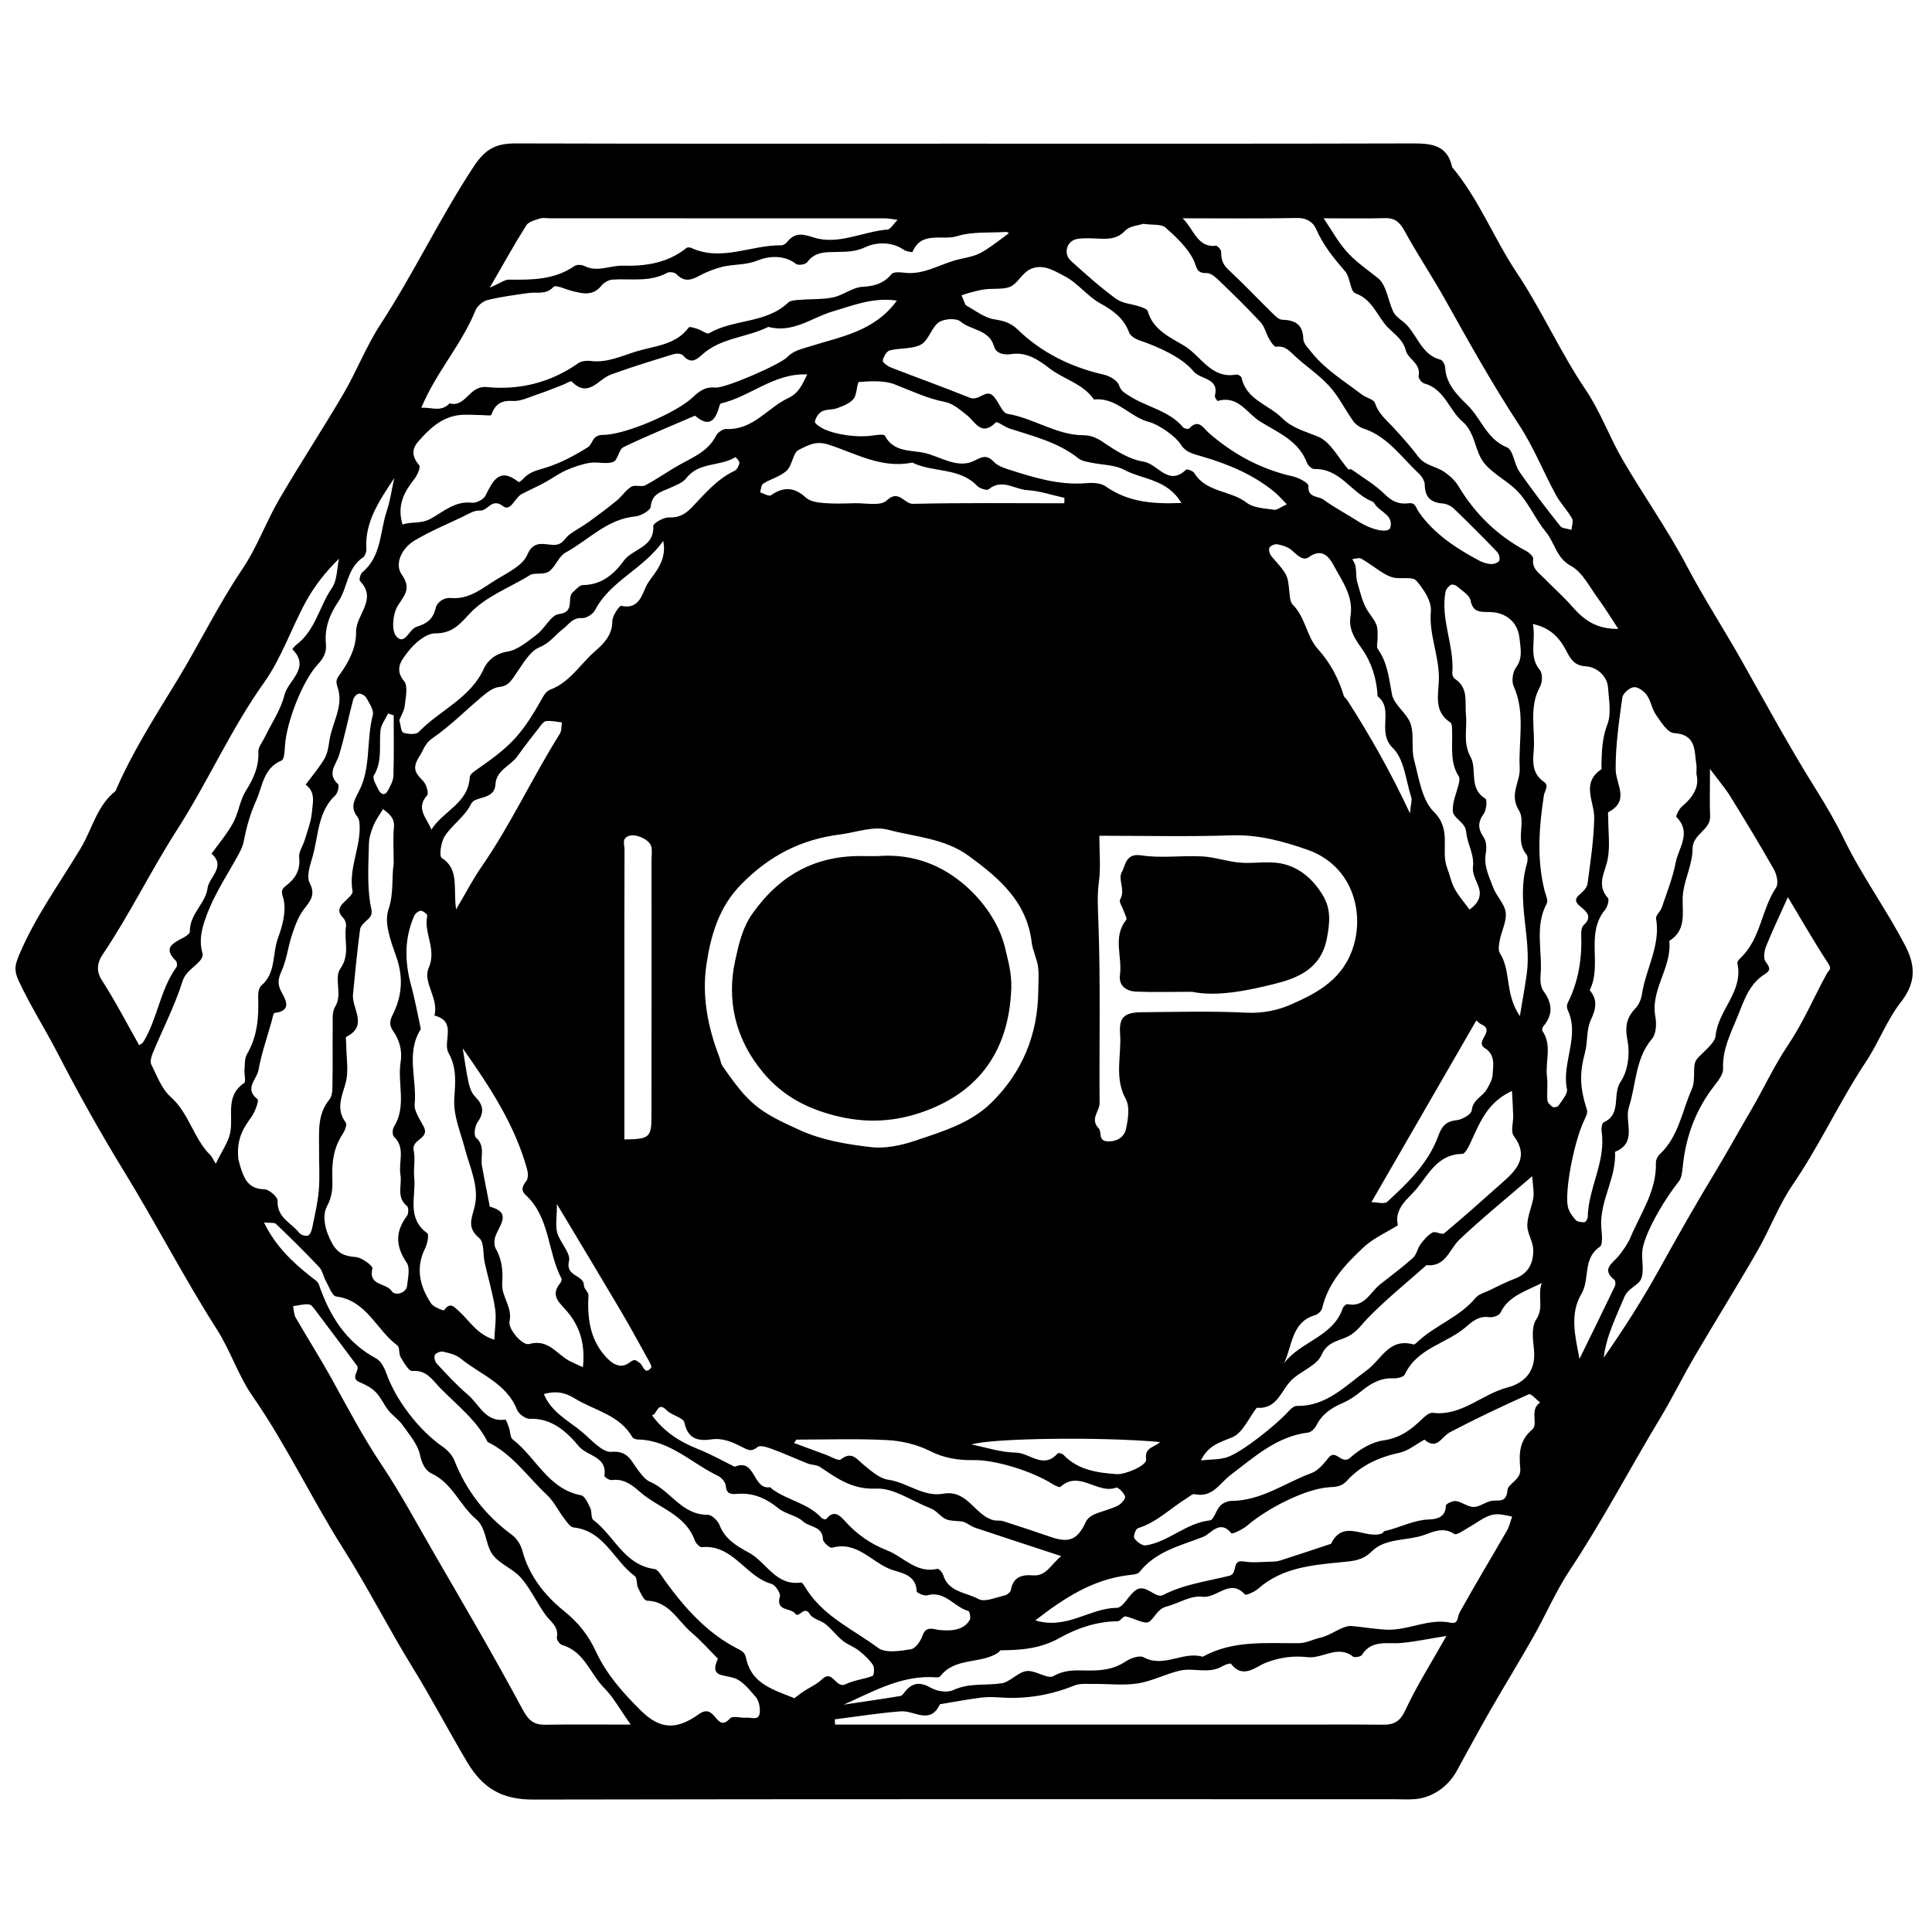 <?xml version="1.0" encoding="iso-8859-1"?>
<!-- Generator: Adobe Illustrator 19.0.0, SVG Export Plug-In . SVG Version: 6.00 Build 0)  -->
<svg version="1.1" id="Layer_1" xmlns="http://www.w3.org/2000/svg" xmlns:xlink="http://www.w3.org/1999/xlink" x="0px" y="0px"
	 viewBox="0 0 500 500" enable-background="new 0 0 500 500" xml:space="preserve">
<path d="M249.448,37.179c38.619,0,77.239,0.049,115.858-0.06c4.95-0.014,9.26,0.249,10.516,6.16
	c6.928,8.272,10.79,18.421,16.717,27.308c6.524,9.782,11.272,20.596,17.88,30.366c3.772,5.577,6.078,12.121,9.486,17.972
	c5.37,9.222,11.588,17.976,16.557,27.398c4.466,8.469,9.672,16.458,14.35,24.77c6.287,11.171,12.401,22.427,19.216,33.301
	c2.6,4.148,5.14,8.52,7.224,12.81c4.675,9.62,11.003,18.193,15.87,27.641c2.685,5.211,2.682,9.561-1.174,14.502
	c-3.647,4.672-5.764,10.504-9.07,15.483c-6.816,10.268-11.915,21.527-18.89,31.718c-3.652,5.336-5.944,11.581-9.188,17.222
	c-5.311,9.236-10.956,18.279-16.344,27.472c-3.025,5.161-5.654,10.558-8.742,15.679c-7.903,13.103-14.993,26.681-23.466,39.459
	c-3.588,5.411-6.168,11.482-9.378,17.156c-3.627,6.413-7.5,12.688-11.166,19.079c-2.977,5.19-5.818,10.459-8.701,15.704
	c-2.264,4.119-6.39,6.962-10.864,7.299c-1.746,0.132-3.509,0.021-5.265,0.021c-74.313,0-148.626-0.059-222.939,0.086
	c-7.897,0.015-12.938-2.791-17.069-9.75c-4.739-7.982-9.038-16.221-13.886-24.092c-6.309-10.243-11.74-20.975-18.17-31.13
	c-8.188-12.932-14.709-26.839-23.47-39.461c-3.682-5.305-5.699-11.743-9.189-17.209c-8.537-13.374-15.793-27.49-24.094-41.013
	c-6.067-9.884-11.805-20.16-17.167-30.556c-3.234-6.27-7.047-12.218-10.043-18.658c-1.292-2.777-0.992-4.101,0.137-6.781
	c4.167-9.893,10.486-18.506,15.929-27.589c2.944-4.913,4.171-10.977,8.979-14.755c4.309-10.051,10.219-19.232,15.878-28.517
	c5.831-9.567,10.701-19.671,16.991-28.995c3.766-5.582,6.079-12.121,9.486-17.972c5.37-9.222,11.257-18.143,16.646-27.354
	c3.422-5.849,5.885-12.29,9.574-17.946c8.674-13.299,15.445-27.694,24.214-40.968c3.11-4.707,5.985-5.875,10.909-5.861
	C172.209,37.228,210.829,37.179,249.448,37.179z M102.027,123.741c-3.797,5.744-7.672,11.325-7.21,18.324
	c0.048,0.729-0.335,1.831-0.89,2.201c-4.142,2.76-3.951,7.86-6.342,11.389c-2.388,3.524-3.602,6.907-3.234,10.97
	c0.198,2.183-0.592,3.698-2.094,5.309c-4.03,4.324-8.138,15.085-8.496,21.01c-0.082,1.353-0.178,3.577-0.901,3.879
	c-4.733,1.972-4.899,6.682-6.578,10.396c-1.33,2.943-2.297,6.113-2.947,9.28c-0.543,2.644-0.39,2.617-3.543,8.048
	c-2.579,4.444-5.272,8.962-6.835,13.796c-0.738,2.282-1.47,5.071-0.586,8.21c0.712,2.526-4.038,3.923-5.103,7.305
	c-2.017,6.407-5.15,12.459-7.74,18.692c-0.374,0.899-0.738,2.2-0.366,2.942c1.465,2.916,2.668,6.315,4.996,8.374
	c4.792,4.24,5.897,10.763,10.305,15.109c0.392,0.387,0.606,0.954,1.374,2.206c1.575-3.306,3.322-5.651,3.777-8.224
	c0.77-4.351-1.329-9.353,3.552-12.663c0.546-0.37,0.01-2.232,0.109-3.39c0.118-1.386-0.007-2.984,0.644-4.099
	c2.676-4.578,3.09-9.498,2.893-14.613c-0.04-1.048,0.127-2.536,0.802-3.11c3.866-3.281,2.827-8.221,4.315-12.279
	c1.125-3.066,2.105-6.644,1.535-9.692c-0.314-1.679-1.149-2.581,0.473-3.813c2.425-1.84,3.856-4.032,3.483-7.379
	c-0.163-1.456,1.004-3.037,1.462-4.591c0.692-2.349,1.638-4.697,1.837-7.099c0.201-2.428,1.056-5.266-1.627-7.141
	c1.652-2.238,3.484-4.37,4.888-6.754c0.798-1.356,1.033-3.103,1.279-4.711c0.668-4.362,3.437-8.502,2.35-12.907
	c-0.4-1.622-1.036-2.309,0.15-3.922c2.431-3.304,4.466-7.136,4.392-11.243c-0.081-4.443,5.627-8.407,1.023-13.176
	c-0.295-0.306,0.085-1.835,0.596-2.261c4.985-4.148,4.519-10.445,6.312-15.823C101.001,129.53,101.395,126.596,102.027,123.741z
	 M68.326,316.385c3.005,6.175,7.396,10.264,12.161,14.052c0.74,0.588,1.757,1.162,2.027,1.954
	c2.773,8.118,7.025,14.975,14.886,19.207c1.266,0.681,2.139,2.544,2.678,4.046c2.458,6.84,8.443,14.588,14.449,18.734
	c1.279,0.883,2.539,2.235,3.093,3.651c3.025,7.721,8.094,14.245,14.878,19.193c1.239,0.903,2.286,2.553,2.676,4.053
	c1.691,6.501,5.928,11.732,10.66,15.542c3.875,3.121,6.391,6.297,8.394,10.606c2.743,5.9,7.048,10.778,11.685,15.325
	c4.819,4.725,9.012,5.113,14.922,0.9c2.038-1.452,3.105-0.665,4.265,0.753c1.238,1.512,2.135,2.191,3.875,0.286
	c0.664-0.727,2.801-0.018,4.25-0.149c1.26-0.113,3.243,0.874,3.407-1.391c0.093-1.293-0.205-2.967-0.998-3.897
	c-1.656-1.941-3.504-4.325-5.739-5.012c-2.891-0.89-6.299-0.246-4.094-4.968c-2.273-2.273-4.406-4.71-6.851-6.779
	c-3.588-3.036-5.736-8.068-11.528-8.247c-0.806-0.025-1.679-2.064-2.279-3.29c-0.469-0.959-0.203-2.591-0.878-3.086
	c-5.428-3.976-7.869-11.713-15.837-12.568c-0.905-0.097-1.765-1.476-2.469-2.396c-1.514-1.979-2.628-4.349-4.412-6.019
	c-5-4.682-8.93-10.587-15.335-13.691c-2.912-5.785-8.068-9.61-12.424-14.121c-1.919-1.987-3.442-4.606-7.084-4.258
	c-0.9,0.086-2.186-2.192-3.009-3.555c-0.538-0.892-0.202-2.585-0.875-3.08c-5.424-3.983-7.889-11.63-15.819-12.655
	c-1.046-0.135-1.854-2.56-2.656-3.989c-0.659-1.174-0.876-2.698-1.754-3.629c-3.607-3.825-7.357-7.518-11.155-11.153
	C70.989,316.325,69.915,316.548,68.326,316.385z M218.35,441.164c4.898-0.733,9.801-1.437,14.686-2.243
	c0.469-0.077,0.872-0.751,1.241-1.2c1.964-2.392,3.964-2.432,6.685-0.898c1.575,0.888,4.22,1.294,5.75,0.573
	c4.096-1.93,8.342-1.128,12.472-1.755c2.271-0.345,4.225-2.882,6.483-3.171c2.276-0.291,5.45,2.187,6.987,1.299
	c2.79-1.612,5.425-1.509,8.192-1.447c3.716,0.083,7.212-0.147,10.471-2.333c1.277-0.857,3.586-1.666,4.658-1.084
	c5.236,2.842,10.212-1.66,15.28-0.14c7.834-4.349,16.411-3.438,24.849-3.512c1.985-0.017,3.796-1.013,5.5-1.391
	c3.083-0.684,5.822-3.275,8.258-3.049c2.847,0.264,5.807,0.766,8.759,0.938c5.704,0.332,10.996-3.006,16.816-1.799
	c2.084,0.432,1.671-1.476,2.312-2.635c3.954-7.155,8.198-14.148,12.275-21.236c0.627-1.091,0.887-2.394,1.317-3.598
	c-1.087-0.198-2.167-0.483-3.263-0.577c-3.008-0.256-5.098,1.775-7.481,3.09c-1.42,0.784-3.588,2.441-4.247,1.99
	c-2.997-2.048-5.933-0.308-8.23,0.414c-4.387,1.379-9.664,0.68-13.118,4.108c-2.369,2.351-4.78,2.484-7.713,2.771
	c-7.664,0.751-15.455,1.381-21.687,6.885c-0.927,0.818-3.14,1.798-3.418,1.49c-3.893-4.303-7.244,1.095-11.059,0.577
	c-2.926-0.397-6.157,1.749-9.303,2.57c-2.307,0.602-2.978,2.946-4.441,3.906c-1.197,0.785-3.986-1.024-6.119-1.39
	c-0.582-0.1-1.345,1.267-2.027,1.269c-5.374,0.019-10.635,1.856-14.879,4.242c-5.12,2.878-10.03,3.216-15.366,3.266
	c-0.209,0.002-0.386,0.428-0.624,0.588c-4.577,3.059-11.194,1.124-15.035,6.145c-0.341,0.445-1.644,0.212-2.498,0.198
	C232.621,433.887,225.524,437.971,218.35,441.164z M109.027,105.544c2.603-0.22,5.143,1.229,7.307-1.157
	c4.241,1.174,5.037-4.671,9.619-4.213c8.405,0.841,16.526-1.128,23.664-6.154c0.82-0.578,2.174-0.732,3.219-0.599
	c4.365,0.555,8.16-1.378,12.126-2.553c4.713-1.397,9.97-1.616,13.299-6.131c0.209-0.283,1.532,0.16,2.293,0.404
	c1.023,0.328,2.375,1.428,2.944,1.096c6.397-3.728,14.713-2.451,20.455-7.9c0.682-0.647,2.078-0.654,3.162-0.746
	c2.846-0.243,5.772-0.044,8.534-0.636c2.604-0.559,5.003-2.585,7.56-2.725c3.14-0.172,5.489-0.867,7.526-3.299
	c0.516-0.615,2.188-0.493,3.283-0.352c5.259,0.676,9.543-2.456,14.345-3.51c5.119-1.124,5.148-0.995,12.762-6.742
	c-0.248-0.107-0.504-0.32-0.744-0.304c-4.261,0.282-8.749-0.138-12.714,1.105c-3.816,1.197-9.207-1.457-11.519,4.088
	c-0.049,0.117-1.635-0.139-2.257-0.574c-3.181-2.221-7.287-1.924-9.874-0.7c-2.618,1.238-4.915,1.216-7.363,1.265
	c-2.936,0.059-5.718-0.134-7.754,2.66c-0.422,0.579-2.305,0.881-2.847,0.457c-3.15-2.463-7.226-2.025-9.879-0.949
	c-2.843,1.154-5.456,1.004-8.174,1.463c-1.85,0.313-3.673,0.987-5.407,1.735c-2.489,1.073-4.787,3.284-7.53,0.374
	c-0.449-0.476-1.811-0.667-2.398-0.345c-4.538,2.491-9.442,1.445-14.211,1.763c-0.98,0.065-2.166,0.784-2.803,1.569
	c-2.275,2.803-4.998,2.048-7.794,1.317c-1.576-0.412-4.045-1.591-4.59-1.006c-1.98,2.123-4.273,1.278-6.462,1.586
	c-3.57,0.502-7.164,0.967-10.653,1.832c-1.21,0.3-2.642,1.537-3.111,2.695C119.46,89.192,112.869,96.318,109.027,105.544z
	 M306.055,56.495c2.865,2.692,3.797,7.675,8.602,7.105c0.418-0.05,1.394,1.046,1.384,1.595c-0.036,1.846,0.386,3.217,1.838,4.568
	c3.854,3.584,7.471,7.421,11.233,11.107c0.785,0.769,1.77,1.844,2.689,1.872c3.414,0.103,5.39,1.215,5.5,5.02
	c0.034,1.174,1.293,2.383,2.147,3.45c3.607,4.505,8.522,7.476,13.026,10.922c1.078,0.825,3.05,1.188,3.368,2.167
	c0.946,2.92,3.212,4.601,5.087,6.688c2.089,2.326,4.221,4.636,6.072,7.146c1.737,2.355,4.583,2.511,6.725,3.959
	c1.428,0.965,2.829,2.243,3.707,3.703c4.33,7.201,10.077,12.835,17.509,16.78c0.791,0.42,1.932,1.453,1.843,2.04
	c-0.386,2.548,1.474,3.623,2.838,5.024c2.449,2.516,5.098,4.85,7.402,7.488c2.943,3.369,6.258,5.728,11.782,5.617
	c-1.937-2.929-3.491-5.499-5.267-7.905c-2.17-2.939-3.98-6.744-6.937-8.352c-3.874-2.107-4.2-6.003-6.506-8.79
	c-2.617-3.163-4.28-7.14-7.006-10.183c-2.6-2.901-6.526-4.654-8.966-7.648c-2.521-3.094-2.225-7.843-5.668-10.802
	c-3.501-3.01-4.63-8.421-9.858-9.829c-0.646-0.174-1.583-1.375-1.471-1.909c0.682-3.253-2.727-4.404-3.282-6.559
	c-0.758-2.941-2.908-4.228-4.629-5.986c-2.828-2.889-3.929-7.264-8.443-8.871c-1.365-0.486-1.309-4.134-2.653-5.683
	c-2.944-3.393-5.693-6.782-7.517-10.968c-0.759-1.742-2.391-2.891-4.871-2.843C325.845,56.608,315.949,56.495,306.055,56.495z
	 M408.775,351.673c3.064-6.263,6.143-12.519,9.157-18.806c0.213-0.445,0.174-1.402-0.128-1.644
	c-3.502-2.799-0.443-4.261,1.088-6.169c1.196-1.49,2.354-3.107,3.09-4.852c2.635-6.25,6.759-12.005,6.565-19.244
	c-0.02-0.735,0.41-1.691,0.955-2.198c4.921-4.577,5.759-11.044,8.29-16.767c1.302-2.944-0.085-6.328,1.48-8.056
	c1.696-1.873,4.541-3.994,4.716-5.824c0.643-6.733,7.317-11.554,5.635-18.849c-0.086-0.374,0.463-0.997,0.85-1.364
	c5.225-4.947,5.347-12.486,9.173-18.182c0.675-1.005,0.209-3.346-0.515-4.627c-3.628-6.422-7.469-12.726-11.342-19.007
	c-1.234-2.001-2.795-3.8-5.24-7.079c0,5.253-0.123,8.706,0.033,12.146c0.17,3.756-4.547,4.579-4.554,8.589
	c-0.006,3.726-1.894,7.408-2.428,11.183c-0.621,4.394,1.444,9.458-3.584,12.579c0.729,6.877-4.922,12.562-3.607,19.627
	c0.339,1.82,0.218,4.422-0.851,5.685c-4.393,5.194-4.105,11.821-6.003,17.745c-1.227,3.829,2.358,9.133-3.59,11.535
	c0.396,6.817-4.073,12.751-3.547,19.613c0.13,1.694,0.476,4.386-0.39,4.971c-4.529,3.059-2.496,8.386-4.764,12.201
	C406.189,340.053,407.644,345.798,408.775,351.673z M61.668,299.922c0.151,0.464,0.619,2.952,1.759,5.078
	c0.927,1.729,2.564,2.784,4.996,2.787c1.205,0.002,3.477,2.001,3.427,3.004c-0.219,4.365,3.569,5.683,5.6,8.281
	c0.418,0.535,1.593,0.905,2.227,0.714c0.526-0.159,0.958-1.216,1.105-1.942c0.66-3.254,1.445-6.511,1.722-9.806
	c0.294-3.487,0.038-7.017,0.073-10.528c0.044-4.482-0.556-9.019,2.679-12.974c0.908-1.11,0.759-3.225,0.792-4.885
	c0.095-4.68-0.011-9.364,0.057-14.044c0.025-1.687-0.209-3.698,0.595-4.99c2.048-3.292-0.35-7.464,1.375-9.918
	c2.611-3.716,0.884-7.298,1.467-10.859c0.118-0.719-0.203-1.778-0.714-2.283c-1.743-1.72-1-2.946,0.44-4.303
	c0.806-0.76,2.101-1.874,1.969-2.615c-0.985-5.549,1.727-10.609,1.84-15.972c0.023-1.094,0.033-2.469-0.563-3.242
	c-1.957-2.537-0.843-4.274,0.445-6.789c3.095-6.042,1.805-13.109,3.526-19.574c0.337-1.268-0.917-3.057-1.682-4.472
	c-0.311-0.574-1.314-1.137-1.936-1.072c-0.554,0.059-1.304,0.916-1.471,1.551c-1.255,4.76-2.207,9.607-3.63,14.313
	c-0.774,2.561-3.273,4.79-0.289,7.55c0.375,0.347-0.035,2.272-0.655,2.85c-4.678,4.365-4.359,10.542-5.952,15.998
	c-0.634,2.172-1.594,5.01-0.736,6.691c1.596,3.126,0.235,4.613-1.448,6.79c-1.451,1.877-2.321,4.289-3.092,6.584
	c-1.04,3.096-1.381,6.468-2.706,9.412c-0.924,2.052-1.152,3.457-0.046,5.472c1.152,2.099,2.759,4.866-1.787,5.427
	c-0.345,0.043-0.552,1.44-0.772,2.222c-1.181,4.194-2.634,8.341-3.402,12.61c-0.419,2.326-3.766,4.734-0.243,7.468
	c0.433,0.336-0.572,3.142-1.456,4.428C63.275,291.658,61.153,294.249,61.668,299.922z M232.111,77.795
	c-6.145-0.907-11.254,1.235-16.503,2.77c-5.508,1.611-10.431,5.758-16.744,4.026c-5.565,2.787-12.338,2.792-17.15,7.198
	c-1.849,1.693-3.122,2.252-4.964,0.175c-0.417-0.47-1.696-0.531-2.432-0.305c-5.433,1.673-10.882,3.324-16.218,5.276
	c-3.308,1.21-5.829,6.224-10.177,1.771c-0.212-0.217-1.424,0.561-2.18,0.851c-2.269,0.871-4.518,1.803-6.821,2.572
	c-2.06,0.688-4.221,1.776-6.268,1.641c-3.07-0.203-4.547,0.955-5.518,3.611c-0.103,0.283-1.649,0.038-2.525,0.038
	c-2.045,0-4.128-0.25-6.128,0.051c-4.433,0.669-7.491,3.651-10.281,6.85c-1.751,2.008-1.541,3.97,0.283,6.072
	c0.417,0.481-0.434,2.519-1.177,3.468c-2.665,3.404-4.662,6.886-3.124,11.906c2.459-0.897,4.669-0.074,7.352-1.557
	c3.152-1.742,6.276-4.627,10.591-4.107c1.114,0.134,2.994-0.819,3.493-1.798c1.932-3.787,3.545-7.535,8.607-3.555
	c0.114,0.09,0.862-0.469,1.189-0.837c1.375-1.544,3.019-2.069,5.072-2.652c4.101-1.163,8.04-3.24,11.672-5.534
	c1.278-0.807,1.056-3.191,3.882-3.173c5.63,0.036,18.992-5.746,23.109-9.612c1.768-1.66,3.294-2.902,5.99-2.641
	c2.535,0.245,16.772-5.986,18.585-7.865c1.684-1.746,3.676-2.085,5.897-2.791C217.535,87.126,226.282,85.828,232.111,77.795z
	 M205.592,439.492c0.61-0.456,1.442-1.14,2.334-1.734c1.597-1.064,3.456-1.842,4.8-3.154c2.779-2.713,3.551,2.537,6.117,1.27
	c2.156-1.064,4.726-1.265,6.991-2.157c0.376-0.148,0.539-2.152,0.089-2.817c-0.965-1.425-2.295-2.664-3.664-3.738
	c-1.274-1-2.919-1.534-4.172-2.553c-1.578-1.284-2.824-2.976-4.402-4.26c-1.253-1.02-3.348-1.357-4.084-2.587
	c-1.486-2.482-2.785,1.204-3.804-0.161c-1.169-1.567-5.098-0.524-3.966-4.434c0.246-0.849-1.181-2.987-2.188-3.266
	c-6.712-1.86-9.936-10.301-18.042-9.495c-0.553,0.055-1.531-1.042-1.804-1.788c-2.453-6.704-9.297-8.298-14.001-12.371
	c-2.322-2.01-4.311-3.625-7.521-3.204c-0.592,0.078-1.907-0.815-1.862-1.101c0.78-5.048-4.45-5.076-6.578-7.615
	c-3.141-3.747-6.968-7.355-12.754-7.142c-1.095,0.04-2.85-1.256-3.277-2.34c-2.711-6.875-9.539-9.11-14.611-13.285
	c-1.188-0.978-2.938-1.382-4.501-1.741c-0.657-0.151-1.878,0.309-2.15,0.844c-0.279,0.55,0.038,1.762,0.525,2.281
	c2.598,2.769,5.171,5.598,8.06,8.044c2.926,2.477,4.495,7.147,9.645,6.414c0.219-0.031,0.694,1.328,0.952,2.073
	c0.355,1.025,0.278,2.526,0.972,3.057c6.032,4.618,9.124,12.82,17.686,14.448c0.98,0.186,1.776,2.057,2.379,3.283
	c0.47,0.955,0.136,2.623,0.799,3.117c5.4,4.026,7.924,11.613,15.792,12.683c1.043,0.142,1.94,1.925,2.76,3.054
	c5.216,7.18,11.083,13.74,19.128,17.746c1.727,0.86,1.653,1.64,2.018,2.997C194.86,435.822,200.18,437.321,205.592,439.492z
	 M295.875,57.926c-1.184,0.409-3.516,0.536-4.673,1.767c-1.877,1.998-3.883,2.154-6.225,2.083c-2.042-0.062-4.124-0.253-6.124,0.045
	c-2.742,0.409-3.792,3.779-1.73,5.655c3.772,3.432,7.601,6.837,11.702,9.851c1.649,1.212,4.093,1.319,6.145,2.018
	c0.759,0.258,1.914,0.637,2.068,1.188c1.353,4.864,5.866,6.811,9.403,8.926c4.37,2.613,7.024,8.707,13.537,7.47
	c0.397-0.075,1.258,0.452,1.338,0.822c1.246,5.759,6.994,6.944,10.463,10.425c2.654,2.663,6.067,3.467,9.385,4.854
	c3.198,1.337,5.204,5.516,7.765,8.417c0.128,0.145,0.65-0.102,0.842,0.037c2.931,2.109,6.122,3.965,8.656,6.481
	c1.875,1.863,3.677,2.593,6.119,2.28c1.831-0.235,1.83,1.121,2.649,2.293c3.929,5.621,9.604,9.34,15.592,12.535
	c0.939,0.501,2.049,0.852,3.1,0.911c0.724,0.041,1.878-0.362,2.12-0.894c0.26-0.572-0.076-1.761-0.573-2.277
	c-3.645-3.787-7.355-7.513-11.147-11.153c-0.738-0.709-1.897-1.278-2.904-1.354c-3.14-0.237-4.628-1.673-4.664-4.897
	c-0.01-0.959-0.756-2.123-1.508-2.827c-4.522-4.233-8.088-9.646-14.415-11.7c-1.003-0.326-2.028-1.125-2.646-1.99
	c-2.076-2.903-3.656-6.22-6.021-8.841c-2.58-2.86-5.876-5.064-8.757-7.666c-1.495-1.35-2.649-3.004-5.115-2.642
	c-0.505,0.074-1.351-1.249-1.819-2.056c-0.812-1.399-1.164-3.165-2.218-4.306c-3.367-3.643-6.927-7.113-10.505-10.553
	c-0.973-0.935-2.294-2.195-3.414-2.155c-2.848,0.103-2.518-1.621-3.442-3.457c-1.614-3.204-4.491-5.895-7.25-8.336
	C300.551,57.945,298.366,58.285,295.875,57.926z M439.037,200.377c0-1.278,0.077-1.875-0.013-2.446
	c-0.574-3.654,0.057-7.862-5.822-8.215c-1.654-0.099-3.351-2.886-4.635-4.716c-1.063-1.514-1.307-3.604-2.372-5.116
	c-0.726-1.03-2.327-2.175-3.383-2.043c-1.124,0.14-2.819,1.623-2.966,2.697c-0.841,6.157-1.755,12.37-1.713,18.558
	c0.027,3.904,3.757,8.104-1.845,11.057c-0.251,0.132-0.075,1.1-0.076,1.678c-0.004,3.51,0.495,7.113-0.141,10.503
	c-0.645,3.436-3.026,6.591,0.047,10.06c0.414,0.468-0.104,2.31-0.731,3.066c-5.175,6.233-0.663,14.266-3.982,20.802
	c2.207,2.552,1.585,4.921,0.254,7.814c-1.118,2.429-0.722,5.507-1.434,8.181c-1.475,5.541-1.406,9.042,0.483,15.019
	c0.259,0.819-0.439,2.017-0.864,2.964c-2.647,5.899-4.865,17.928-4.102,21.952c0.24,1.266,1.128,2.509,2.004,3.514
	c0.444,0.51,1.525,0.615,2.312,0.602c0.302-0.005,0.838-0.845,0.847-1.312c0.151-7.58,4.771-14.437,3.589-22.241
	c-0.114-0.754,0.104-2.115,0.555-2.314c4.756-2.096,2.101-7.236,4.416-10.591c1.853-2.685,2.404-7.137,1.746-10.45
	c-0.704-3.548-0.347-5.926,2.02-8.427c0.881-0.931,1.514-2.357,1.703-3.64c0.973-6.574,4.877-12.592,3.659-19.611
	c-0.145-0.832,1.135-1.828,1.476-2.842c1.295-3.856,2.834-7.682,3.598-11.651c0.733-3.811,4.224-7.748,0.197-11.781
	c-0.233-0.234,0.673-2.105,1.441-2.747C438.164,206.305,439.895,203.562,439.037,200.377z M267.943,419.347
	c8.158,2.514,14.132-3.222,21.067-3.23c1.656-0.002,3.099-3.382,5.014-4.639c2.573-1.69,4.99,2.334,6.953,1.322
	c5.473-2.825,11.445-3.548,17.226-5.006c2.239-0.565,0.422-4.25,3.645-3.689c2.271,0.395,4.666,0.103,7.004,0.062
	c0.836-0.015,1.709-0.066,2.496-0.318c4.386-1.402,8.751-2.87,13.123-4.316c3.231-6.685,8.98-0.986,13.217-2.7
	c0.25-0.101,0.39-0.535,0.63-0.586c3.474-0.749,6.636-2.436,10.287-2.924c1.462-0.195,5.572,0.336,5.584-3.699
	c0.001-0.418,1.798-1.282,2.637-1.149c1.565,0.247,3.039,1.53,4.551,1.53c1.512,0,2.981-1.257,4.547-1.571
	c1.804-0.362,3.896,0.725,4.195-2.719c0.162-1.863,3.578-2.646,3.324-5.606c-0.317-3.707-0.385-7.248,3.142-10.186
	c1.572-1.31-0.839-5.154,2.005-6.949c-0.996-0.76-2.383-2.393-2.927-2.149c-6.908,3.105-13.768,6.341-20.471,9.866
	c-2.141,1.126-3.319,4.737-6.547,1.883c-2.147,1.171-4.172,2.904-6.465,3.399c-5.319,1.148-9.999,3.272-13.639,7.292
	c-1.381,1.525-2.88,1.514-4.628,1.638c-5.862,0.417-15.493,5.12-21.176,9.944c-1.159,0.984-3.821,2.248-4.043,1.973
	c-3.003-3.719-5.282,0.135-7.322,0.928c-5.829,2.266-12.242,3.705-16.461,9.075c-0.535,0.682-2.028,0.716-3.102,0.854
	C282.787,408.832,275.536,413.464,267.943,419.347z M374.333,423.384c-4.601,0.736-8.126,1.491-11.689,1.817
	c-3.636,0.332-7.635-0.955-10.181,3.101c-0.294,0.469-1.891,0.742-2.334,0.398c-3.985-3.092-7.805,0.635-11.757,0.172
	c-3.579-0.419-7.123,0.04-10.742,1.424c-2.578,0.986-5.927,4.399-9.057,0.285c-0.176-0.231-1.572,0.252-2.251,0.654
	c-3.51,2.077-7.389,0.302-10.951,1.116c-3.681,0.841-7.156,2.726-10.855,3.31c-3.706,0.585-7.577,0.094-11.375,0.144
	c-1.707,0.022-3.582-0.209-5.088,0.4c-6.089,2.46-12.337,3.537-18.879,3.114c-1.746-0.113-3.529-0.2-5.253,0.021
	c-3.572,0.459-7.117,1.132-10.673,1.718c-2.521,5.425-6.624,1.571-10.084,1.833c-5.722,0.432-11.406,1.351-17.106,2.064
	c0.017,0.457,0.035,0.914,0.052,1.371c2.836,0,5.672,0,8.508,0c36.816,0,73.633,0,110.449,0c7.597,0,15.195-0.055,22.791,0.028
	c2.858,0.031,4.449-0.77,5.824-3.717C366.642,436.285,370.427,430.319,374.333,423.384z M163.239,446.325
	c-2.952-4.151-4.538-7.134-6.822-9.421c-3.678-3.681-5.168-9.517-10.948-11.178c-0.617-0.177-1.465-1.389-1.354-1.955
	c0.552-2.825-1.623-4.034-2.943-5.854c-2.247-3.099-3.844-6.718-6.337-9.574c-2.167-2.483-5.977-3.734-7.624-6.413
	c-1.617-2.629-1.412-6.595-3.992-8.762c-4.249-3.568-6.133-9.329-11.544-11.841c-1.63-0.757-2.501-2.591-2.994-4.848
	c-0.606-2.772-2.793-5.254-4.521-7.703c-0.995-1.41-2.549-2.415-3.64-3.772c-1.183-1.471-1.927-3.329-3.226-4.664
	c-1.108-1.139-2.646-1.992-4.147-2.587c-2.811-1.114,0.178-3.071-0.804-4.382c-3.507-4.678-7.002-9.365-10.534-14.023
	c-0.524-0.691-1.179-1.702-1.854-1.772c-1.342-0.138-2.74,0.277-4.115,0.464c0.217,0.997,0.205,2.127,0.69,2.97
	c3.124,5.432,6.504,10.721,9.519,16.211c4.062,7.398,8.024,14.849,12.716,21.875c4.855,7.271,9,15.003,13.356,22.534
	c7.75,13.4,15.617,26.76,22.926,40.407c1.625,3.034,2.877,4.369,6.11,4.319C147.813,446.253,154.474,446.325,163.239,446.325z
	 M268.706,256.305c0-2.047,0.228-4.127-0.062-6.132c-0.309-2.137-1.39-4.169-1.646-6.306c-1.262-10.53-8.423-16.604-16.273-22.35
	c-6.25-4.575-13.831-4.904-20.863-6.773c-3.896-1.035-8.294,0.68-12.419,1.209c-10.296,1.318-18.351,5.548-25.545,12.84
	c-5.86,5.94-7.946,13.256-9.074,20.823c-1.213,8.135,0.354,16.234,3.347,23.964c0.293,0.757,0.359,1.651,0.803,2.292
	c6.79,9.797,9.143,11.733,20.129,16.654c5.825,2.609,12.115,3.627,18.319,4.351c3.732,0.435,7.86-0.453,11.494-1.682
	c6.939-2.347,14.213-4.489,19.599-9.764C264.595,277.518,268.624,267.681,268.706,256.305z M101.887,223.576
	c0-3.589-0.212-6.531,0.065-9.427c0.236-2.465-1.253-3.553-2.818-4.765c-0.838,1.406-1.848,2.741-2.467,4.238
	c-0.619,1.497-1.153,3.149-1.19,4.745c-0.117,5.087-0.454,10.251,0.302,15.233c0.271,1.784,0.993,2.909-0.527,4.294
	c-0.823,0.75-1.935,1.661-2.063,2.615c-0.752,5.579-1.269,11.19-1.832,16.794c-0.371,3.692,4.064,8.135-1.732,11.026
	c-0.233,0.116-0.03,1.109-0.03,1.693c0,3.506,0.743,7.229-0.199,10.461c-1.039,3.568-2.447,6.618,0.102,10.071
	c0.388,0.526-0.299,2.156-0.871,3.024c-2.272,3.45-2.766,7.19-2.621,11.231c0.088,2.435,0.048,4.727-1.358,7.331
	c-1.414,2.619-0.465,6.468,1.333,9.677c1.49,2.659,3.305,3.292,6.12,3.512c1.574,0.123,4.449,2.317,4.287,2.948
	c-1.163,4.53,3.572,3.687,4.947,5.818c0.946,1.464,3.836,0.467,4.014-1.279c0.207-2.024,0.85-4.631-0.101-6.03
	c-2.91-4.278-2.991-8.059,0.091-12.139c0.422-0.558,0.427-2.168-0.001-2.512c-2.862-2.3-1.244-5.403-1.703-8.112
	c-0.554-3.269,1.384-6.939-1.688-9.857c-0.438-0.416-0.402-1.904-0.007-2.532c3.366-5.36,0.863-11.269,1.746-16.831
	c0.476-3.003-0.38-5.745-1.922-7.96c-1.37-1.968-0.634-3.19,0.116-4.77c2.263-4.764,2.452-9.472,0.645-14.578
	c-1.364-3.855-3.16-8.607-2.01-12.036C101.967,231.133,101.319,227.053,101.887,223.576z M208.911,96.906
	c-8.631-0.399-14.77,5.784-22.323,7.495c-0.18,0.041-0.335,0.431-0.405,0.685c-0.998,3.645-2.597,5.732-6.305,2.483
	c-6.189,2.677-12.443,5.22-18.514,8.145c-1.218,0.587-1.456,3.376-2.644,3.821c-1.792,0.672-4.063-0.079-6.054,0.245
	c-2.115,0.344-4.218,1.063-6.184,1.939c-1.977,0.881-3.751,2.21-5.666,3.244c-1.901,1.027-3.887,1.897-5.802,2.901
	c-1.77,0.928-2.847,4.655-4.812,3.141c-2.977-2.293-3.911,1.295-6.043,1.131c-1.455-0.112-3.05,0.948-4.509,1.639
	c-4.151,1.967-8.412,3.765-12.348,6.103c-3.338,1.983-5.253,6.064-3.364,8.756c2.569,3.66,0.837,5.258-0.985,8.123
	c-1.29,2.028-1.714,6.362-0.423,7.886c2.193,2.588,3.337-1.811,5.232-2.404c2.645-0.827,4.317-1.93,4.989-4.896
	c0.28-1.235,1.808-2.778,4.065-2.577c4.739,0.421,8.223-2.72,11.92-4.946c2.856-1.72,6.574-3.534,7.719-6.235
	c2.108-4.97,5.896-1.558,8.489-2.916c0.987-0.517,1.591-1.719,2.523-2.4c1.545-1.129,3.266-2.016,4.818-3.137
	c2.487-1.795,4.947-3.635,7.319-5.578c1.348-1.105,2.338-2.714,3.793-3.598c0.935-0.568,2.626,0.158,3.621-0.369
	c3.13-1.661,6.028-3.754,9.134-5.465c3.48-1.918,7.169-3.437,9.13-7.315c0.433-0.857,1.784-1.831,2.665-1.788
	c6.927,0.337,10.647-5.44,16.012-7.983C206.733,101.723,207.554,99.663,208.911,96.906z M140.755,360.773
	c1.967,4.843,6.528,6.949,10.105,10.005c2.304,1.968,5.075,5.16,7.392,4.96c4.322-0.371,5.081,2.408,6.855,4.697
	c0.887,1.145,1.858,2.515,3.104,3.043c5.303,2.247,8.206,8.599,14.917,8.544c1.065-0.009,2.683,1.538,3.118,2.71
	c1.37,3.685,4.721,5.551,7.544,7.073c4.545,2.45,6.972,8.683,13.47,7.752c0.468-0.067,1.207,1.367,1.735,2.159
	c4.539,6.812,12.006,10.105,18.272,14.766c1.903,1.416,5.66,0.792,8.45,0.353c1.201-0.189,2.558-2.13,3.04-3.549
	c0.899-2.647,2.925-1.598,4.281-1.448c3.761,0.418,6.678-0.257,7.953-2.674c0.295-0.559-0.058-2.154-0.394-2.246
	c-3.671-1.004-6.057-5.35-10.665-4.044c-0.78,0.221-2.698-0.671-2.707-1.079c-0.094-4.359-4.294-4.762-6.571-5.593
	c-5.064-1.848-8.818-7.467-15.28-5.657c-0.591,0.165-2.375-1.386-2.397-2.175c-0.097-3.453-3.468-3.085-5.125-4.612
	c-1.715-1.581-4.548-1.908-6.388-3.403c-3.211-2.61-6.602-4.1-10.751-3.738c-1.549,0.135-2.728,0.028-2.887-2.103
	c-0.069-0.924-1.12-2.143-2.034-2.577c-6.827-3.243-12.423-9.221-20.651-9.388c-0.506-0.01-1.26-0.225-1.469-0.59
	c-3.357-5.848-9.837-6.893-14.957-10.062C145.945,360.182,143.617,359.997,140.755,360.773z M248.842,76.442
	c0.769,1.689,0.859,2.422,1.24,2.633c2.368,1.318,4.698,3.17,7.242,3.571c2.407,0.38,4.197,0.845,6.02,2.611
	c6.26,6.066,13.828,9.768,22.336,11.706c1.49,0.339,3.474,1.478,3.911,2.713c0.54,1.527,1.206,1.806,2.443,2.633
	c4.568,3.054,10.458,3.842,14.175,8.303c0.271,0.325,1.348,0.497,1.555,0.276c2.472-2.642,3.633-0.097,5.13,1.203
	c6.323,5.492,13.46,9.357,21.698,11.202c1.519,0.34,4.076,1.699,4.023,2.431c-0.233,3.182,2.553,2.592,3.883,3.562
	c2.865,2.089,6.041,3.747,9.037,5.665c3.584,2.294,7.891,3.163,8.297,1.53c0.812-3.266-2.774-3.977-4.055-6.074
	c-0.148-0.243-0.368-0.513-0.618-0.611c-5.365-2.109-8.269-8.599-14.98-8.403c-0.639,0.019-1.652-0.87-1.909-1.556
	c-2.157-5.757-7.419-7.835-12.112-10.726c-3.507-2.16-5.677-6.89-11.008-5.341c-0.12,0.035-0.835-0.965-0.738-1.345
	c1.187-4.652-3.745-4.163-5.51-6.305c-3.039-3.687-9.192-6.401-14.102-8.066c-1.003-0.34-2.259-1.138-2.597-2.03
	c-1.379-3.635-4-5.614-7.346-7.445c-3.405-1.863-5.934-5.364-9.371-7.124c-2.379-1.219-5.142-3.085-8.268-2.035
	c-2.323,0.78-3.391,3.19-5.108,4.41c-1.804,1.281-4.885,0.72-7.393,1.071c-1.351,0.189-2.678,0.573-4.002,0.921
	C249.916,76.031,249.144,76.34,248.842,76.442z M398.999,332.055c-4.576,2.293-8.694,3.457-10.688,7.695
	c-0.332,0.707-1.975,1.26-2.91,1.132c-2.629-0.358-4.174,0.942-6.025,2.545c-5.031,4.357-12.625,5.406-15.811,12.288
	c-0.31,0.669-1.974,1.038-2.985,0.994c-3.322-0.145-5.842,1.343-8.287,3.337c-1.475,1.203-3.105,2.329-4.844,3.07
	c-2.926,1.247-5.327,2.891-6.797,5.824c-0.392,0.782-1.338,1.711-2.123,1.806c-8.13,0.993-13.889,6.318-19.989,10.917
	c-2.896,2.183-4.724,6.027-9.361,5.027c-0.603-0.13-1.433,0.674-2.125,1.1c-4.181,2.571-7.693,6.212-12.574,7.712
	c-0.566,0.174-1.243,2.143-0.915,2.608c0.634,0.899,2.048,1.974,2.962,1.833c5.955-0.922,10.41-5.797,16.602-6.47
	c0.99-0.108,1.574-2.64,2.647-3.764c0.685-0.718,1.923-1.27,2.915-1.275c7.726-0.032,13.845-4.67,20.686-7.188
	c1.744-0.642,3.222-2.422,4.442-3.977c1.917-2.442,3.362,2.008,5.633-0.028c2.346-2.103,5.508-4.031,8.537-4.459
	c4.296-0.607,7.193-2.745,10.037-5.529c0.757-0.741,1.914-1.718,2.769-1.615c7.484,0.909,12.669-4.805,19.243-6.527
	c4.817-1.262,7.574-4.519,6.932-10.059c-0.291-2.51-0.639-5.691,0.585-7.548C399.668,338.3,397.823,335.464,398.999,332.055z
	 M396.7,161.497c0.886,4.376-1.199,8.273,1.843,11.96c0.718,0.871,0.637,3.133,0.016,4.252c-3.019,5.446-1.128,11.267-1.659,16.883
	c-0.279,2.945-0.206,5.729,2.626,7.716c1.493,1.048,0.22,2.286,0.02,3.603c-1.243,8.2-1.878,16.465,0.212,24.669
	c0.272,1.067,0.967,2.45,0.562,3.2c-3.244,6.012-1.07,12.44-1.62,18.638c-0.118,1.334,0.001,3.034,0.735,4.035
	c2.335,3.182,2.567,6.107-0.038,9.175c-0.234,0.275-0.373,0.953-0.203,1.202c2.548,3.727,0.672,7.884,1.166,11.804
	c0.254,2.017-0.062,4.101,0.109,6.135c0.052,0.62,0.77,1.324,1.365,1.703c0.326,0.207,1.31-0.007,1.52-0.336
	c0.872-1.369,2.429-3.032,2.175-4.267c-1.417-6.893,3.421-13.686,0.173-20.538c-0.227-0.478-0.234-1.26,0.001-1.726
	c2.849-5.638,3.757-11.632,3.514-17.878c-0.03-0.78,0.139-1.855,0.648-2.321c2.434-2.229,0.576-3.612-0.943-4.87
	c-1.488-1.233-1.303-2.029,0.051-3.179c0.82-0.697,1.765-1.711,1.893-2.683c0.736-5.591,1.588-11.204,1.719-16.825
	c0.102-4.378-3.517-9.15,1.849-12.766c0.136-0.091,0.011-0.56,0.018-0.853c0.083-3.644,0.146-7.145,1.54-10.769
	c1.078-2.805,0.38-6.367,0.165-9.572c-0.184-2.747-2.728-5.241-5.661-5.43c-2.668-0.172-3.764-1.372-4.977-3.727
	C403.919,165.617,401.668,162.527,396.7,161.497z M36.024,270.511c0.301-0.24,0.85-0.488,1.107-0.912
	c3.667-6.057,4.3-13.461,8.525-19.291c0.253-0.349,0.173-1.334-0.133-1.635c-3.574-3.505-0.528-4.656,2.042-6.067
	c0.631-0.346,1.58-1.001,1.567-1.492c-0.117-4.519,4.109-7.373,4.573-11.214c0.354-2.931,4.906-5.617,1.037-8.953
	c1.89-2.653,4.048-5.161,5.592-8.003c1.406-2.587,1.736-5.792,3.281-8.261c1.994-3.186,3.425-6.27,3.249-10.127
	c-0.055-1.199,1.024-2.457,1.612-3.675c1.764-3.657,4.182-7.149,5.135-11.005c0.946-3.827,6.885-7.037,2.029-11.88
	c-0.014-0.014,0.669-0.845,1.112-1.181c4.902-3.717,5.888-9.908,9.163-14.675c1.37-1.994,1.258-5.007,1.819-7.556
	c-3.516,3.465-6.385,7.118-8.582,11.138c-3.765,6.891-6.297,14.59-10.803,20.911c-8.623,12.099-14.544,25.694-22.532,38.13
	c-6.781,10.557-12.273,21.921-19.316,32.367c-1.049,1.556-1.84,3.908-0.219,6.423C29.815,259.029,32.816,264.849,36.024,270.511z
	 M284.51,216.29c0,4.363,0.391,8.182-0.11,11.879c-0.499,3.677-0.254,7.184-0.123,10.849c0.552,15.477,0.181,30.986,0.295,46.482
	c0.016,2.15-2.609,4.059-0.193,6.567c0.852,0.884-0.367,3.343,2.541,3.327c2.482-0.014,4.077-1.348,4.477-3.184
	c0.548-2.512,1.068-5.745-0.042-7.767c-3.062-5.576-1.056-11.311-1.478-16.922c-0.321-4.273,1.178-5.513,5.508-5.552
	c9.064-0.081,18.144-0.336,27.186,0.115c4.137,0.207,8.083-0.604,11.475-2.09c7.058-3.093,13.742-6.676,16.307-15.364
	c2.675-9.059-0.583-20.749-12.045-24.736c-6.264-2.179-12.669-3.94-19.569-3.706C307.642,216.566,296.522,216.29,284.51,216.29z
	 M462.707,232.19c-1.931,4.291-3.914,8.435-5.633,12.686c-0.488,1.207-0.782,3.163-0.146,4.002c1.054,1.39,1.478,2.209-0.125,3.187
	c-4.166,2.541-5.49,6.994-7.147,11.066c-1.74,4.277-3.934,8.473-3.72,13.412c0.061,1.408-1.165,3.042-2.151,4.297
	c-4.896,6.225-7.523,13.287-8.29,21.123c-0.129,1.314-0.285,2.878-1.047,3.834c-4.252,5.337-9,13.87-9.417,17.944
	c-0.236,2.312,0.479,4.834-0.193,6.958c-0.639,2.022-3.424,2.479-4.467,4.992c-2.125,5.117-4.655,10.029-5.327,15.67
	c5.171-7.401,9.988-14.939,14.309-22.752c4.75-8.59,9.581-17.104,14.674-25.504c3.068-5.06,5.941-10.366,8.979-15.499
	c3.331-5.627,5.996-11.594,9.69-17.066c3.921-5.808,6.706-12.379,10.079-18.566c0.482-0.884,1.376-1.095,0.415-2.558
	C469.503,243.798,466.169,237.948,462.707,232.19z M103.345,186.387c0.37,1.267,0.435,3.016,1.034,3.224
	c1.205,0.417,3.286,0.556,3.984-0.172c5.432-5.659,13.362-8.679,16.889-16.461c0.882-1.945,2.911-3.83,6.016-4.331
	c2.751-0.444,5.331-2.671,7.709-4.476c2.075-1.575,3.604-4.997,5.656-5.242c4.336-0.518,1.951-4.151,3.589-5.628
	c0.821-0.74,1.776-1.883,2.678-1.89c4.791-0.041,8.053-2.863,10.512-6.259c2.305-3.184,7.979-3.43,7.644-9.012
	c-0.043-0.71,2.675-2.29,4.061-2.23c2.646,0.114,4.287-0.888,5.997-2.674c3.335-3.483,6.458-7.247,10.987-9.386
	c0.627-0.296,1.131-1.296,1.258-2.043c0.076-0.45-0.993-1.526-1.032-1.501c-3.938,2.475-9.451,1.181-12.712,5.444
	c-0.919,1.202-2.691,1.83-4.171,2.506c-2.26,1.033-4.739,1.452-5.038,4.861c-0.087,0.989-2.523,2.4-3.982,2.535
	c-7.334,0.675-12.122,6.12-18.058,9.355c-1.703,0.928-2.498,3.392-4.068,4.731c-1.379,1.177-4.04,0.396-5.054,1.037
	c-5.341,3.375-11.533,5.462-15.957,10.301c-2.274,2.487-4.363,4.88-8.623,4.836c-2.405-0.025-5.408,2.566-7.089,4.778
	c-1.405,1.85-3.734,4.331-0.993,7.59c1.075,1.279,0.388,4.207,0.165,6.349C104.611,183.925,103.827,185.154,103.345,186.387z
	 M333.026,130.514c-1.478-1.498-2.187-2.346-3.022-3.043c-5.546-4.631-12.13-7.356-18.913-9.339
	c-2.305-0.674-4.201-1.017-5.544-3.155c-1.265-2.013-5.662-5.126-8.168-5.769c-5.031-1.292-8.463-6.461-14.262-5.817
	c-2.849-4.135-7.832-5.219-11.549-8.093c-2.957-2.286-5.956-4.249-9.886-3.655c-1.967,0.298-3.911-0.216-4.392-1.919
	c-1.27-4.5-5.942-4.186-8.715-6.519c-1.114-0.937-4.291-0.736-5.624,0.215c-1.92,1.369-2.601,4.649-4.57,5.73
	c-2.289,1.257-5.445,0.843-8.124,1.541c-0.817,0.213-1.614,1.646-1.8,2.636c-0.085,0.456,1.23,1.435,2.071,1.763
	c6.799,2.65,13.677,5.1,20.438,7.841c2.287,0.927,4.025-2.096,5.812-0.686c1.628,1.285,2.433,4.606,3.958,4.857
	c6.805,1.12,12.655,5.509,19.67,5.541c2.14,0.01,3.607,0.773,5.374,1.979c3.095,2.113,6.597,4.301,10.175,4.85
	c3.669,0.563,6.433,6.54,11.006,2.065c0.228-0.223,1.784,0.333,2.126,0.892c3.099,5.066,9.393,4.435,13.572,7.687
	c1.772,1.379,4.655,1.435,7.076,1.811C330.497,132.043,331.4,131.247,333.026,130.514z M127.93,346.719
	c0.11-2.967,0.585-5.541,0.211-7.985c-0.617-4.039-1.813-7.987-2.704-11.988c-0.479-2.15-0.083-5.218-1.389-6.315
	c-3.096-2.599-2.137-4.69-1.278-7.892c1.412-5.264-1.196-10.389-2.515-15.472c-1.109-4.276-2.986-8.271-2.674-12.945
	c0.257-3.852,0.682-7.748-1.489-11.61c-1.646-2.927,2.357-8.171-3.665-9.687c1.209-4.389-3.09-8.638-1.489-12.286
	c2.174-4.951-1.379-9.062-0.355-13.567c0.071-0.313-1.083-1.266-1.668-1.267c-0.586-0.001-1.451,0.698-1.715,1.3
	c-2.599,5.912-2.477,11.942-0.789,18.091c1.013,3.693,1.68,7.48,2.502,11.226c-3.941,6.166-0.973,12.956-1.598,19.424
	c-0.182,1.887,1.436,4.001,2.39,5.932c1.517,3.068-3.295,3.157-2.647,6.049c0.498,2.223-0.1,4.668,0.14,6.977
	c0.51,4.911-2.052,10.541,3.375,14.442c0.517,0.372,0.014,2.777-0.572,3.962c-2.531,5.117-1.326,9.802,1.545,14.203
	c0.638,0.978,3.263,1.949,3.385,1.78c1.603-2.227,2.536-0.925,3.892,0.292C121.53,341.819,123.411,345.323,127.93,346.719z
	 M396.534,304.395c-6.945,5.996-13.091,10.968-18.81,16.389c-2.669,2.529-3.541,7.154-8.551,6.637
	c-5.135,4.55-10.497,8.88-15.266,13.786c-1.405,1.445-2.435,3.025-4.287,4.237c-2.499,1.635-5.954,1.387-7.609,5.216
	c-1.171,2.709-5.19,4.08-7.629,6.376c-2.86,2.692-3.763,7.751-9.139,7.292c-2.068,2.653-3.632,6.513-6.337,7.644
	c-3.133,1.311-6.157,1.996-8.11,5.977c2.541-0.281,4.816-0.158,6.823-0.834c3.796-1.278,12.737-8.362,16.082-12.113
	c0.486-0.545,1.291-1.169,1.934-1.154c7.64,0.172,12.71-5.326,18.058-9.193c3.89-2.812,5.7-8.47,12.117-6.719
	c0.335,0.092,0.919-0.562,1.329-0.933c4.58-4.137,10.689-6.227,14.743-11.114c0.8-0.965,2.324-1.353,3.547-1.939
	c2.195-1.051,4.365-2.185,6.637-3.04c3.55-1.337,4.832-4.166,4.73-7.525c-0.064-2.113-1.56-4.205-1.531-6.294
	c0.034-2.398,1.177-4.76,1.574-7.181C397.054,308.6,396.717,307.2,396.534,304.395z M393.341,262.959
	c0.736-4.473,1.34-7.686,1.782-10.92c1.289-9.426-2.763-18.857-0.017-28.303c0.235-0.807,0.404-2.064-0.029-2.564
	c-3.066-3.543-0.094-8.408-1.962-11.409c-2.644-4.25,0.37-7.382,0.183-10.956c-0.369-7.059,1.559-14.276-1.56-21.203
	c-0.589-1.309-0.257-3.688,0.612-4.861c1.827-2.464,1.136-5.083,0.908-7.474c-0.409-4.288-3.503-6.805-7.787-6.88
	c-2.335-0.041-4.254,0.197-4.895-2.998c-0.286-1.428-2.272-2.555-3.579-3.713c-0.355-0.315-1.228-0.515-1.548-0.3
	c-0.586,0.395-1.216,1.085-1.341,1.744c-1.366,7.193,2.32,13.989,1.748,21.143c-0.037,0.466,0.297,1.174,0.683,1.427
	c3.595,2.353,2.518,6.013,2.85,9.36c0.357,3.597-0.85,7.138,1.21,10.885c1.749,3.183-0.606,8.077,3.821,10.747
	c0.505,0.304,0.27,2.935-0.429,3.91c-1.577,2.203-1.528,3.909-0.009,6.108c0.705,1.021,0.796,2.774,0.55,4.081
	c-0.616,3.284,0.853,6.058,1.893,8.886c0.834,2.264,2.962,4.217,3.251,6.47c0.291,2.27-1.062,4.724-1.526,7.13
	c-0.217,1.125-0.492,2.617,0.038,3.445C391.132,251.308,389.365,257.119,393.341,262.959z M274.646,402.717
	c-7.892-2.591-15.096-4.93-22.276-7.339c-1.273-0.427-2.419-1.567-3.674-1.655c-3.812-0.269-3.801-0.155-6.346-2.438
	c-0.56-0.502-1.293-0.858-2.003-1.138c-4.528-1.783-9.147-5.11-13.592-4.899c-6.2,0.294-10.118-2.648-14.54-5.607
	c-0.856-0.573-2.129-0.478-3.138-0.874c-3.018-1.185-5.972-2.541-9.012-3.664c-1.277-0.472-3.231-1.202-3.963-0.635
	c-1.614,1.251-2.275,0.929-4.009,0.041c-2.338-1.198-4.953-2.433-7.967-1.997c-3.323,0.481-6.105-0.005-6.988-4.331
	c-0.267-1.31-3.278-1.865-4.595-3.198c-2.456-2.485-2.441,1.166-3.804,1.288c3.042,4.201,7.133,6.86,11.903,8.742
	c3.264,1.288,6.346,3.041,9.509,4.585c5.421-2.372,4.61,5.984,9.08,5.295c0.186-0.029,0.424,0.343,0.652,0.51
	c3.987,2.91,9.257,3.621,12.734,7.427c0.247,0.27,1.078,0.469,1.179,0.34c1.937-2.458,3.41-1.152,4.903,0.508
	c3.038,3.378,6.561,5.872,10.905,7.573c4.291,1.68,7.549,6.026,12.994,4.768c0.37-0.086,1.291,0.906,1.478,1.538
	c1.342,4.546,5.99,4.511,9.157,6.274c1.601,0.891,4.493-0.423,6.761-0.922c0.636-0.14,1.524-0.859,1.623-1.429
	c0.582-3.371,2.842-4.004,5.71-3.781C270.777,407.965,271.871,404.981,274.646,402.717z M111.638,214.711
	c3.023-4.836,9.603-6.819,9.935-13.603c0.041-0.83,1.484-1.708,2.42-2.359c8.576-5.97,11.228-8.926,16.554-18.442
	c0.411-0.734,1.1-1.544,1.845-1.823c5.101-1.911,7.772-6.61,11.61-9.955c2.354-2.051,4.462-4.192,4.471-7.811
	c0.004-1.379,1.831-4.045,2.326-3.931c5.038,1.152,5.487-3.809,6.907-5.948c1.817-2.737,4.964-5.802,3.938-10.85
	c-5.231,7.397-13.704,10.3-17.629,17.897c-0.539,1.043-2.275,2.154-3.38,2.079c-2.531-0.171-3.453,1.711-5.005,2.874
	c-1.988,1.489-3.271,3.553-5.942,4.638c-2.565,1.042-4.355,4.318-6.129,6.861c-1.164,1.668-1.92,3.204-4.352,3.442
	c-1.481,0.145-3.002,1.293-4.235,2.316c-4.366,3.622-8.37,7.743-13.023,10.926c-2.052,1.404-2.298,3.03-3.342,4.63
	c-2,3.064-1.225,4.358,0.861,6.427c0.84,0.832,1.559,3.183,1.077,3.725C107.471,209.259,110.493,211.719,111.638,214.711z
	 M305.743,130.167c-3.701-6.225-9.973-6.011-14.754-8.562c-2.553-1.363-5.87-1.273-8.827-1.913c-1.05-0.227-2.25-0.424-3.046-1.057
	c-5.264-4.19-11.643-5.713-17.831-7.729c-1.273-0.415-3.23-1.925-3.539-1.613c-3.791,3.831-5.304-0.117-7.573-1.901
	c-1.708-1.342-3.565-2.97-5.572-3.358c-4.617-0.894-8.724-2.88-13.025-4.549c-2.785-1.08-6.184-0.839-9.271-0.633
	c-0.524,0.035-0.47,3.2-1.389,4.358c-0.934,1.178-2.679,1.826-4.185,2.401c-1.267,0.484-2.84,0.258-4.014,0.861
	c-0.872,0.447-1.636,1.658-1.821,2.646c-0.086,0.46,1.23,1.364,2.055,1.782c3.245,1.648,9.072,2.381,12.705,1.84
	c1.14-0.169,3.131-0.45,3.361,0.007c2.223,4.437,7.021,3.672,10.434,4.512c4.121,1.014,8.531,4.175,12.811,1.921
	c2.306-1.215,3.296-1.352,5.003,0.394c0.896,0.916,2.301,1.451,3.572,1.862c6.635,2.142,13.276,4.225,20.432,3.601
	c1.606-0.14,3.637-0.037,4.857,0.825C291.957,129.987,298.41,130.468,305.743,130.167z M232.304,56.882
	c-1.627-0.194-2.437-0.374-3.247-0.375c-28.888-0.014-57.777-0.012-86.665-0.012c-0.875,0-1.818-0.208-2.611,0.048
	c-1.273,0.411-2.959,0.804-3.574,1.773c-3.02,4.762-5.744,9.711-9.464,16.133c2.798-1.21,3.889-2.096,4.968-2.08
	c5.935,0.083,11.78,0.063,16.968-3.526c0.592-0.41,1.865-0.357,2.562-0.004c3.366,1.706,6.64-0.166,9.952-0.077
	c5.94,0.159,11.637-0.701,16.479-4.594c0.252-0.202,0.868-0.167,1.208-0.011c7.885,3.62,15.541-0.787,23.322-0.671
	c0.473,0.007,1.091-0.37,1.407-0.758c2.028-2.49,3.723-2.329,7.012-1.264c6.27,2.032,12.657-1.538,19.087-2.063
	C230.467,59.338,231.126,58.068,232.304,56.882z M380.325,235.407c2.028-1.513,3.413-3.388,2.161-6.351
	c-0.631-1.493-1.473-3.188-1.288-4.676c0.41-3.285-1.481-5.983-1.725-8.955c-0.23-2.806-3.374-3.497-3.487-5.567
	c-0.128-2.353,1.031-4.768,1.573-7.17c0.126-0.557,0.249-1.314-0.017-1.729c-2.326-3.621-1.603-7.659-1.736-11.587
	c-0.028-0.825,0.033-2.094-0.437-2.395c-4.392-2.818-3.092-7.201-2.988-11.074c0.162-6.011-2.61-11.576-2.076-17.734
	c0.222-2.56-1.88-5.729-3.762-7.893c-0.941-1.082-3.783-0.418-5.727-0.76c-1.035-0.182-2.057-0.716-2.966-1.281
	c-1.874-1.166-3.613-2.557-5.528-3.644c-0.579-0.329-1.551,0.036-2.344,0.084c0.29,0.621,0.73,1.217,0.838,1.868
	c0.231,1.393,0.075,2.877,0.467,4.209c0.758,2.572,1.346,5.36,2.802,7.521c2.259,3.354,2.535,3.164,2.425,7.143
	c-0.024,0.872-0.33,1.994,0.087,2.578c2.533,3.55,2.842,7.623,3.648,11.725c0.537,2.735,3.87,4.831,4.815,7.601
	c0.979,2.87,0.111,6.334,0.902,9.313c1.245,4.691,2.005,10.411,5.137,13.491c4.732,4.653,1.644,9.935,3.435,14.549
	c0.685,1.766,1.03,3.701,1.931,5.339C377.52,231.932,379.011,233.609,380.325,235.407z M342.555,56.495
	c2.103,3.113,3.665,5.958,5.741,8.361c2.388,2.764,5.463,4.843,8.321,7.117c2.218,1.765,2.573,5.792,3.968,8.712
	c0.475,0.995,1.517,1.786,2.439,2.489c3.719,2.835,4.485,8.568,9.782,9.91c0.557,0.141,1.174,1.321,1.207,2.043
	c0.191,4.311,3.288,7.28,5.823,9.769c3.517,3.454,4.928,8.747,10.145,10.871c1.655,0.674,1.881,4.363,3.251,6.332
	c3.342,4.803,6.912,9.453,10.548,14.039c0.535,0.675,1.932,0.667,2.93,0.974c0.067-0.998,0.54-2.229,0.125-2.951
	c-1.234-2.153-3.042-3.986-4.22-6.163c-3.224-5.957-5.746-12.351-9.445-17.982c-6.91-10.518-13.007-21.475-19.136-32.437
	c-3.33-5.955-7.148-11.64-10.423-17.623c-1.236-2.258-2.424-3.575-5.135-3.502C353.276,56.594,348.07,56.495,342.555,56.495z
	 M332.293,352.828c4.207-5.655,12.698-6.85,15.187-14.205c0.161-0.476,0.898-1.179,1.228-1.11c4.442,0.922,5.856-3.064,8.451-5.108
	c2.871-2.262,5.817-4.442,8.532-6.879c0.943-0.846,1.151-2.459,1.95-3.531c0.866-1.16,1.886-2.361,3.118-3.032
	c0.741-0.403,2.44,0.684,2.982,0.231c5.041-4.209,9.935-8.594,14.849-12.955c3.789-3.363,7.274-6.688,3.156-12.293
	c-0.837-1.14-0.084-3.422-0.131-5.176c-0.052-1.931-0.183-3.86-0.312-6.439c-5.999,2.757-8.07,7.566-10.247,12.342
	c-0.673,1.477-1.742,3.953-2.642,3.959c-6.365,0.038-8.817,5.468-11.903,9.141c-2.005,2.386-5.793,4.954-4.736,9.326
	c-2.994,1.877-6.367,3.348-8.9,5.718c-4.681,4.379-9.136,9.088-10.69,15.713c-0.17,0.726-1.079,1.607-1.817,1.82
	C334.211,342.13,334.498,348.244,332.293,352.828z M119.752,271.302c0.484,2.93,0.867,5.883,1.497,8.781
	c0.28,1.292,0.772,2.759,1.663,3.653c2.169,2.174,2.531,4.115,0.658,6.729c-0.699,0.976-1.004,3.417-0.404,3.936
	c2.525,2.187,1.119,4.898,1.561,7.328c0.64,3.524,1.353,7.035,2.034,10.552c5.661,1.455,2.67,4.55,1.53,7.454
	c-0.398,1.013-0.492,2.561,0.015,3.436c1.648,2.843,1.882,5.848,1.663,8.961c-0.241,3.428,2.698,6.128,1.901,9.822
	c-0.437,2.026,3.363,6.381,5.099,5.88c4.92-1.419,7.093,2.642,10.418,4.379c0.905,0.473,1.851,0.866,3.474,1.618
	c0.624-5.954-0.769-10.545-4.121-14.466c-1.906-2.23-4.455-4.026-1.763-7.279c0.25-0.302,0.475-0.931,0.329-1.207
	c-3.657-6.955-2.934-15.786-9.248-21.6c-1.38-1.271-0.837-2.347,0.17-3.668c0.501-0.657,0.451-2.009,0.201-2.924
	C133.237,290.968,126.558,280.99,119.752,271.302z M206.112,372.573c-0.206,0.291-0.411,0.583-0.617,0.874
	c2.783,1.03,5.562,2.07,8.351,3.085c1.27,0.462,3.165,1.636,3.736,1.181c2.887-2.3,4.157-0.038,6.005,1.449
	c1.903,1.531,4.025,3.468,6.253,3.78c4.946,0.691,9.104,4.558,14.282,3.627c6.259-1.126,8.125,5.585,12.963,6.845
	c0.81,0.211,1.738,0.006,2.527,0.258c4.123,1.314,8.23,2.681,12.321,4.091c4.824,1.662,6.971,0.695,9.114-3.968
	c0.362-0.788,1.278-1.505,2.107-1.859c1.983-0.848,4.14-1.307,6.078-2.235c0.88-0.422,2.086-1.749,1.935-2.371
	c-0.232-0.955-1.824-2.506-2.293-2.332c-4.851,1.797-9.568-4.633-14.427-0.2c-0.271,0.247-1.527-0.385-2.198-0.809
	c-5.073-3.2-14.545-6.203-20.236-6.113c-3.983,0.063-7.609-0.474-11.321-2.349c-3.325-1.68-7.293-2.627-11.035-2.826
	C221.828,372.283,213.962,372.573,206.112,372.573z M275.443,130.247c0.01-0.468,0.02-0.935,0.031-1.403
	c-3.205-0.703-6.386-1.806-9.621-1.997c-3.279-0.194-6.544-3.07-9.998-0.208c-0.458,0.379-2.32-0.225-2.975-0.908
	c-4.629-4.828-11.443-3.368-16.797-6.02c-7.9,1.655-14.723-2.42-21.728-4.668c-3.407-1.094-5.493,0.369-7.645,1.384
	c-1.512,0.714-1.629,3.971-3.079,5.341c-1.641,1.55-4.138,2.16-6.124,3.401c-0.528,0.33-0.545,1.476-0.797,2.247
	c0.95,0.286,2.282,1.122,2.789,0.77c3.297-2.29,6.092-2.153,9.112,0.628c1.071,0.986,3.029,1.243,4.62,1.376
	c2.608,0.216,5.249,0.119,7.873,0.042c2.855-0.084,6.754,0.813,8.341-0.685c3.222-3.041,4.523,0.902,6.841,0.848
	C249.333,130.089,262.39,130.247,275.443,130.247z M364.892,210.48c0.237-2.487,0.585-3.4,0.35-4.122
	c-1.422-4.37-1.813-9.9-4.763-12.753c-4.336-4.194,0.446-10.015-3.973-13.425c-0.167-4.485-1.629-8.91-4.038-12.275
	c-2.007-2.804-3.483-5.172-2.955-8.475c0.822-5.149-2.204-9.048-4.352-13.099c-1.083-2.042-2.963-4.673-6.436-2.141
	c-1.525,1.112-3.069-0.607-4.425-1.79c-0.965-0.841-2.402-1.28-3.699-1.54c-0.647-0.129-1.854,0.377-2.082,0.908
	c-0.251,0.582,0.103,1.728,0.589,2.278c4.173,4.714,4.163,4.694,4.599,9.363c0.1,1.068,0.215,2.429,0.882,3.099
	c3.23,3.246,3.614,8.25,6.358,11.315c3.325,3.714,5.423,7.623,6.807,12.191c0.151,0.5,0.715,0.86,1.015,1.331
	C354.477,190.294,359.754,199.486,364.892,210.48z M161.591,294.892c6.397-0.083,6.998-0.525,7.007-5.753
	c0.039-22.163,0.017-44.326,0.017-66.489c0-1.166,0.189-2.372-0.043-3.49c-0.371-1.784-3.741-3.376-5.64-2.875
	c-2.144,0.565-1.303,2.296-1.307,3.553c-0.052,14.289-0.033,28.579-0.033,42.868C161.591,273.434,161.591,284.163,161.591,294.892z
	 M118.034,235.353c2.724-4.601,4.426-7.918,6.532-10.955c7.621-10.996,13.208-23.182,20.307-34.481
	c0.497-0.791,0.383-1.966,0.552-2.962c-1.374-0.141-2.778-0.506-4.11-0.33c-0.689,0.091-1.321,1.089-1.856,1.773
	c-1.888,2.414-3.788,4.823-5.558,7.323c-1.78,2.515-5.451,3.545-5.677,7.269c-0.253,4.164-5.235,2.919-6.265,4.991
	c-1.749,3.516-4.986,5.462-6.914,8.518c-0.946,1.499-1.433,5.088-0.734,5.532C118.929,224.957,117.243,229.733,118.034,235.353z
	 M354.925,311.114c1.436,0,3.344,0.588,4.091-0.094c5.388-4.926,10.68-10.039,13.243-17.128c0.864-2.391,1.959-3.716,4.697-3.982
	c1.446-0.141,3.827-1.532,3.93-2.548c0.287-2.806,2.79-3.542,3.891-5.44c0.668-1.153,1.42-2.441,1.506-3.71
	c0.169-2.497,0.755-5.257-2.04-6.982c-2.695-1.663,2.839-4.461-0.797-6.084c-0.625-0.279-1.114-0.864-1.364-1.065
	C373.042,279.736,364.129,295.173,354.925,311.114z M144.125,311.603c0,3.594-0.422,5.672,0.101,7.477
	c0.74,2.556,3.538,5.251,3.03,7.279c-1.025,4.097,3.87,3.48,3.866,6.325c-0.001,0.86,1.226,1.747,1.175,2.578
	c-0.448,7.354,1.099,12.364,4.794,16.204c1.859,1.932,3.85,2.73,5.943,1.077c1.316-1.039,1.628-0.404,2.586,0.232
	c0.858,0.57,1.195,3.228,2.889,1.208c0.311-0.371-0.666-1.933-1.184-2.871c-2.227-4.033-4.434-8.08-6.778-12.044
	C155.428,330.409,150.229,321.798,144.125,311.603z M300.203,373.199c-14.865-1.392-43.735-1.021-48.787,0.637
	c3.86,0.759,7.64,2.055,11.432,2.09c3.604,0.033,7.206,4.459,10.877,0.2c0.158-0.183,1.189,0.061,1.51,0.396
	c3.782,3.941,8.677,4.617,13.765,4.983c2.105,0.152,7.875-2.174,7.62-3.866C296.143,374.463,298.895,374.608,300.203,373.199z
	 M101.887,185.14c-0.484-0.167-0.967-0.334-1.451-0.501c-0.687,1.478-1.821,2.91-1.974,4.441c-0.391,3.896,0.55,7.902-1.715,11.627
	c-0.446,0.734,0.639,2.541,1.247,3.736c0.622,1.223,1.65,1.576,2.418,0.107c0.622-1.189,1.369-2.5,1.408-3.776
	C101.98,195.567,101.887,190.352,101.887,185.14z M223.756,221.555c-12.311-0.322-21.678,4.6-28.924,14.734
	c-2.768,3.871-3.637,8.118-4.535,12.153c-2.353,10.572,0.105,20.571,7.088,28.998c5.11,6.167,11.589,9.645,19.78,11.54
	c8.495,1.965,16.203,1.043,23.65-1.974c13.762-5.575,20.382-16.468,20.904-31.239c0.132-3.721-0.786-7.132-1.667-10.696
	c-1.571-6.358-5.929-12.399-11.072-16.606c-6.747-5.52-14.176-7.511-21.827-6.908C225.508,221.558,224.632,221.578,223.756,221.555z
	 M329.929,254.61c5.704-1.431,11.91-3.749,13.454-11.692c0.808-4.153,1.091-7.637-0.97-11.104
	c-2.509-4.221-6.139-7.481-11.026-8.379c-3.389-0.623-7.005,0.108-10.484-0.186c-3.287-0.278-6.511-1.436-9.794-1.614
	c-5.241-0.284-10.6,0.525-15.735-0.266c-4.126-0.636-4.06,2.619-5.04,4.31c-1.112,1.917,1.029,4.657-0.451,7.108
	c-0.358,0.592,0.614,1.975,0.95,3.003c0.253,0.773,0.921,1.924,0.631,2.283c-3.573,4.423-0.957,9.514-1.621,14.229
	c-0.388,2.756,1.616,4.203,4.102,4.319c4.37,0.205,8.757,0.057,14.563,0.057C314.869,257.981,322.607,256.447,329.929,254.61z"/>
</svg>

